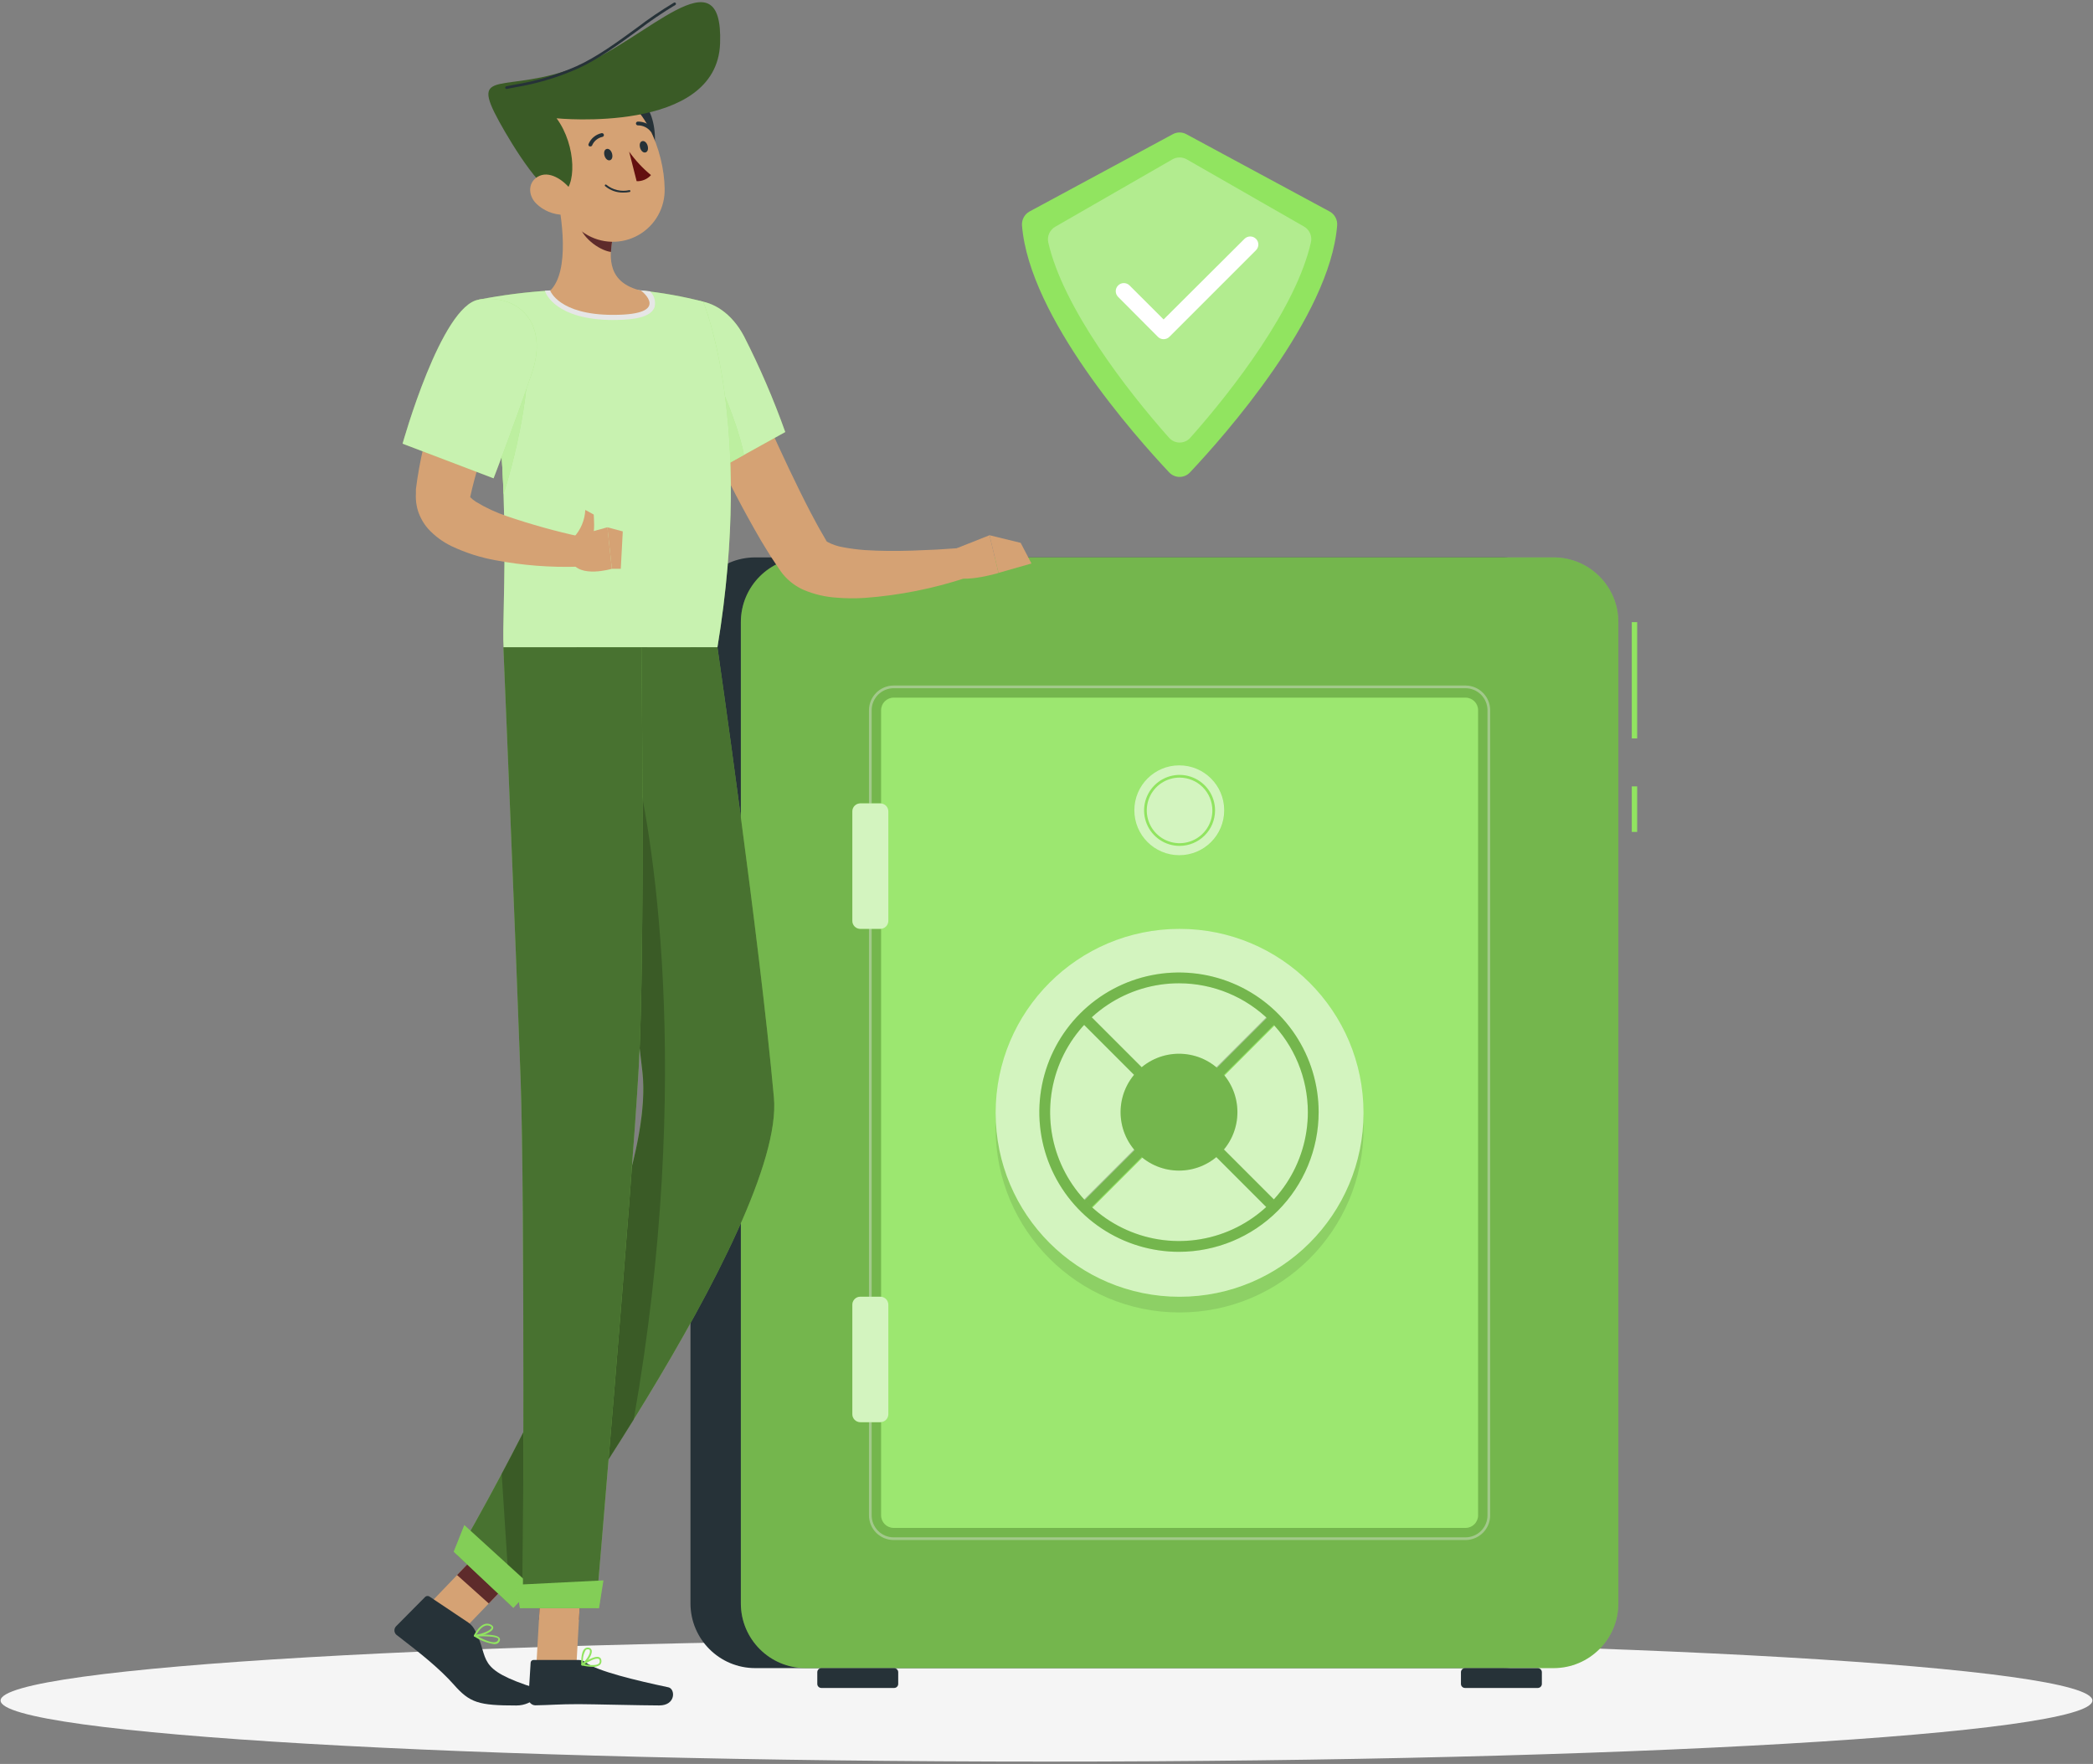 <svg width="388" height="327" viewBox="0 0 388 327" fill="none" xmlns="http://www.w3.org/2000/svg">
<rect x="0" y="0" width="388" height="327" fill="#808080" stroke="none"/>
<path d="M194 326.56C301.082 326.56 387.89 321.492 387.89 315.24C387.89 308.988 301.082 303.92 194 303.92C86.918 303.92 0.11 308.988 0.11 315.24C0.11 321.492 86.918 326.56 194 326.56Z" fill="#F5F5F5"/>
<path d="M189.46 41.81C190.82 58.81 210.46 80.89 216.74 87.57C216.987 87.835 217.286 88.046 217.618 88.19C217.95 88.334 218.308 88.409 218.67 88.409C219.032 88.409 219.39 88.334 219.722 88.19C220.054 88.046 220.353 87.835 220.6 87.57C226.9 80.89 246.52 58.8 247.88 41.81C247.927 41.288 247.82 40.764 247.573 40.303C247.326 39.841 246.95 39.461 246.49 39.21L219.93 24.88C219.544 24.668 219.11 24.557 218.67 24.557C218.23 24.557 217.796 24.668 217.41 24.88L190.85 39.21C190.392 39.463 190.017 39.843 189.77 40.304C189.524 40.766 189.416 41.289 189.46 41.81V41.81Z" fill="#91E460"/>
<path opacity="0.3" d="M216.7 81.13C208.7 72.13 197.1 57 194.33 44.96C194.204 44.4 194.261 43.815 194.491 43.29C194.721 42.765 195.113 42.327 195.61 42.04L217.35 29.54C217.754 29.309 218.21 29.188 218.675 29.188C219.14 29.188 219.596 29.309 220 29.54L241.74 42C242.25 42.293 242.65 42.745 242.877 43.287C243.105 43.829 243.148 44.431 243 45C240.24 57.06 228.68 72.13 220.64 81.17C220.39 81.447 220.085 81.667 219.744 81.817C219.403 81.966 219.033 82.041 218.661 82.038C218.288 82.034 217.921 81.951 217.583 81.794C217.245 81.638 216.944 81.412 216.7 81.13V81.13Z" fill="#91E460"/>
<path opacity="0.3" d="M216.7 81.13C208.7 72.13 197.1 57 194.33 44.96C194.204 44.4 194.261 43.815 194.491 43.29C194.721 42.765 195.113 42.327 195.61 42.04L217.35 29.54C217.754 29.309 218.21 29.188 218.675 29.188C219.14 29.188 219.596 29.309 220 29.54L241.74 42C242.25 42.293 242.65 42.745 242.877 43.287C243.105 43.829 243.148 44.431 243 45C240.24 57.06 228.68 72.13 220.64 81.17C220.39 81.447 220.085 81.667 219.744 81.817C219.403 81.966 219.033 82.041 218.661 82.038C218.288 82.034 217.921 81.951 217.583 81.794C217.245 81.638 216.944 81.412 216.7 81.13V81.13Z" fill="white"/>
<path d="M215.71 62.88C215.513 62.88 215.318 62.842 215.136 62.766C214.954 62.691 214.789 62.58 214.65 62.44L207.24 55C206.975 54.716 206.831 54.34 206.838 53.951C206.844 53.562 207.002 53.192 207.277 52.917C207.552 52.642 207.922 52.484 208.311 52.478C208.7 52.471 209.076 52.615 209.36 52.88L215.71 59.22L230.71 44.27C230.993 43.992 231.373 43.835 231.77 43.835C232.167 43.835 232.547 43.992 232.83 44.27C232.97 44.409 233.082 44.574 233.158 44.756C233.234 44.938 233.273 45.133 233.273 45.33C233.273 45.527 233.234 45.722 233.158 45.904C233.082 46.086 232.97 46.251 232.83 46.39L216.83 62.39C216.687 62.544 216.514 62.667 216.321 62.752C216.128 62.836 215.92 62.88 215.71 62.88Z" fill="white"/>
<path d="M278.67 103.33H140C133.373 103.33 128 108.703 128 115.33V297.23C128 303.857 133.373 309.23 140 309.23H278.67C285.297 309.23 290.67 303.857 290.67 297.23V115.33C290.67 108.703 285.297 103.33 278.67 103.33Z" fill="#263238"/>
<path d="M288.01 103.33H149.34C142.713 103.33 137.34 108.703 137.34 115.33V297.23C137.34 303.857 142.713 309.23 149.34 309.23H288.01C294.637 309.23 300.01 303.857 300.01 297.23V115.33C300.01 108.703 294.637 103.33 288.01 103.33Z" fill="#91E460"/>
<path d="M165.76 309.24H152.26C151.846 309.24 151.51 309.576 151.51 309.99V312.16C151.51 312.574 151.846 312.91 152.26 312.91H165.76C166.174 312.91 166.51 312.574 166.51 312.16V309.99C166.51 309.576 166.174 309.24 165.76 309.24Z" fill="#263238"/>
<path d="M285.08 309.24H271.58C271.166 309.24 270.83 309.576 270.83 309.99V312.16C270.83 312.574 271.166 312.91 271.58 312.91H285.08C285.494 312.91 285.83 312.574 285.83 312.16V309.99C285.83 309.576 285.494 309.24 285.08 309.24Z" fill="#263238"/>
<path opacity="0.2" d="M288.01 103.33H149.34C142.713 103.33 137.34 108.703 137.34 115.33V297.23C137.34 303.857 142.713 309.23 149.34 309.23H288.01C294.637 309.23 300.01 303.857 300.01 297.23V115.33C300.01 108.703 294.637 103.33 288.01 103.33Z" fill="black"/>
<g style="mix-blend-mode:color-dodge" opacity="0.4">
<path d="M271.67 285.49H165.67C164.456 285.487 163.293 285.004 162.434 284.146C161.576 283.287 161.093 282.124 161.09 280.91V131.67C161.09 130.454 161.572 129.288 162.431 128.428C163.289 127.567 164.454 127.083 165.67 127.08H271.67C272.886 127.083 274.051 127.567 274.909 128.428C275.768 129.288 276.25 130.454 276.25 131.67V280.91C276.247 282.124 275.764 283.287 274.906 284.146C274.047 285.004 272.884 285.487 271.67 285.49V285.49ZM165.67 127.58C164.587 127.583 163.549 128.015 162.784 128.781C162.02 129.548 161.59 130.587 161.59 131.67V280.91C161.59 281.446 161.696 281.976 161.901 282.471C162.106 282.966 162.406 283.416 162.785 283.795C163.164 284.174 163.614 284.474 164.109 284.679C164.604 284.884 165.134 284.99 165.67 284.99H271.67C272.752 284.99 273.79 284.56 274.555 283.795C275.32 283.03 275.75 281.992 275.75 280.91V131.67C275.75 130.587 275.32 129.548 274.556 128.781C273.791 128.015 272.753 127.583 271.67 127.58H165.67Z" fill="#E6E6E6"/>
</g>
<path d="M274.01 280.91V131.66C274.01 130.373 272.967 129.33 271.68 129.33H165.67C164.383 129.33 163.34 130.373 163.34 131.66V280.91C163.34 282.197 164.383 283.24 165.67 283.24H271.68C272.967 283.24 274.01 282.197 274.01 280.91Z" fill="#91E460"/>
<path opacity="0.1" d="M274.01 280.91V131.66C274.01 130.373 272.967 129.33 271.68 129.33H165.67C164.383 129.33 163.34 130.373 163.34 131.66V280.91C163.34 282.197 164.383 283.24 165.67 283.24H271.68C272.967 283.24 274.01 282.197 274.01 280.91Z" fill="white"/>
<path d="M303.5 145.78H302.5V154.22H303.5V145.78Z" fill="#91E460"/>
<path d="M303.5 115.33H302.5V136.89H303.5V115.33Z" fill="#91E460"/>
<path opacity="0.1" d="M218.67 243.3C237.503 243.3 252.77 228.033 252.77 209.2C252.77 190.367 237.503 175.1 218.67 175.1C199.837 175.1 184.57 190.367 184.57 209.2C184.57 228.033 199.837 243.3 218.67 243.3Z" fill="black"/>
<path d="M218.67 158.56C223.271 158.56 227 154.831 227 150.23C227 145.629 223.271 141.9 218.67 141.9C214.069 141.9 210.34 145.629 210.34 150.23C210.34 154.831 214.069 158.56 218.67 158.56Z" fill="#91E460"/>
<path opacity="0.6" d="M218.62 158.54C223.221 158.54 226.95 154.811 226.95 150.21C226.95 145.609 223.221 141.88 218.62 141.88C214.019 141.88 210.29 145.609 210.29 150.21C210.29 154.811 214.019 158.54 218.62 158.54Z" fill="white"/>
<path d="M218.67 156.81C217.369 156.81 216.096 156.424 215.014 155.701C213.932 154.978 213.089 153.95 212.591 152.748C212.093 151.546 211.963 150.223 212.216 148.946C212.47 147.67 213.097 146.497 214.017 145.577C214.937 144.657 216.11 144.03 217.386 143.776C218.663 143.523 219.986 143.653 221.188 144.151C222.39 144.649 223.418 145.492 224.141 146.574C224.864 147.656 225.25 148.929 225.25 150.23C225.247 151.974 224.553 153.646 223.32 154.88C222.086 156.113 220.414 156.807 218.67 156.81V156.81ZM218.67 144.15C217.468 144.15 216.292 144.507 215.292 145.175C214.292 145.843 213.513 146.792 213.053 147.903C212.593 149.014 212.472 150.237 212.707 151.416C212.941 152.596 213.52 153.679 214.371 154.529C215.221 155.38 216.304 155.959 217.484 156.193C218.663 156.428 219.886 156.307 220.997 155.847C222.108 155.387 223.057 154.608 223.725 153.608C224.393 152.608 224.75 151.433 224.75 150.23C224.747 148.618 224.106 147.073 222.966 145.934C221.827 144.794 220.282 144.153 218.67 144.15V144.15Z" fill="#91E460"/>
<path d="M163.2 148.93H159.49C158.673 148.93 158.01 149.593 158.01 150.41V170.71C158.01 171.527 158.673 172.19 159.49 172.19H163.2C164.017 172.19 164.68 171.527 164.68 170.71V150.41C164.68 149.593 164.017 148.93 163.2 148.93Z" fill="#91E460"/>
<path opacity="0.6" d="M163.2 148.93H159.49C158.673 148.93 158.01 149.593 158.01 150.41V170.71C158.01 171.527 158.673 172.19 159.49 172.19H163.2C164.017 172.19 164.68 171.527 164.68 170.71V150.41C164.68 149.593 164.017 148.93 163.2 148.93Z" fill="white"/>
<path d="M163.2 240.38H159.49C158.673 240.38 158.01 241.043 158.01 241.86V262.16C158.01 262.977 158.673 263.64 159.49 263.64H163.2C164.017 263.64 164.68 262.977 164.68 262.16V241.86C164.68 241.043 164.017 240.38 163.2 240.38Z" fill="#91E460"/>
<path opacity="0.6" d="M163.2 240.38H159.49C158.673 240.38 158.01 241.043 158.01 241.86V262.16C158.01 262.977 158.673 263.64 159.49 263.64H163.2C164.017 263.64 164.68 262.977 164.68 262.16V241.86C164.68 241.043 164.017 240.38 163.2 240.38Z" fill="white"/>
<path d="M218.67 240.39C237.503 240.39 252.77 225.123 252.77 206.29C252.77 187.457 237.503 172.19 218.67 172.19C199.837 172.19 184.57 187.457 184.57 206.29C184.57 225.123 199.837 240.39 218.67 240.39Z" fill="#91E460"/>
<path opacity="0.6" d="M218.67 240.39C237.503 240.39 252.77 225.123 252.77 206.29C252.77 187.457 237.503 172.19 218.67 172.19C199.837 172.19 184.57 187.457 184.57 206.29C184.57 225.123 199.837 240.39 218.67 240.39Z" fill="white"/>
<path d="M201.799 187.993L200.385 189.407L235.557 224.579L236.971 223.164L201.799 187.993Z" fill="#91E460"/>
<path d="M235.557 187.993L200.385 223.164L201.799 224.579L236.971 189.407L235.557 187.993Z" fill="#91E460"/>
<path opacity="0.2" d="M235.441 187.879L200.269 223.05L201.684 224.465L236.855 189.293L235.441 187.879Z" fill="black"/>
<path opacity="0.2" d="M201.691 187.886L200.277 189.3L235.448 224.472L236.862 223.057L201.691 187.886Z" fill="black"/>
<path d="M218.57 232.06C213.449 232.062 208.442 230.545 204.184 227.702C199.925 224.858 196.605 220.815 194.644 216.085C192.683 211.354 192.168 206.148 193.166 201.125C194.164 196.102 196.629 191.488 200.249 187.867C203.87 184.245 208.483 181.778 213.505 180.778C218.528 179.778 223.734 180.291 228.465 182.25C233.197 184.209 237.241 187.527 240.086 191.785C242.931 196.043 244.45 201.049 244.45 206.17C244.445 213.033 241.717 219.614 236.865 224.468C232.013 229.322 225.433 232.052 218.57 232.06V232.06ZM218.57 182.28C213.845 182.278 209.225 183.677 205.295 186.301C201.365 188.925 198.301 192.656 196.491 197.021C194.682 201.386 194.207 206.19 195.128 210.825C196.048 215.459 198.323 219.717 201.664 223.059C205.004 226.401 209.261 228.678 213.896 229.6C218.53 230.523 223.334 230.05 227.7 228.242C232.066 226.435 235.798 223.373 238.423 219.444C241.049 215.515 242.45 210.895 242.45 206.17C242.445 199.837 239.927 193.765 235.45 189.287C230.974 184.808 224.903 182.288 218.57 182.28V182.28Z" fill="#91E460"/>
<path d="M226.22 213.83C230.45 209.6 230.45 202.743 226.22 198.514C221.991 194.284 215.134 194.284 210.904 198.514C206.675 202.743 206.675 209.6 210.904 213.83C215.134 218.059 221.991 218.059 226.22 213.83Z" fill="#91E460"/>
<path opacity="0.2" d="M218.57 232.06C213.449 232.062 208.442 230.545 204.184 227.702C199.925 224.858 196.605 220.815 194.644 216.085C192.683 211.354 192.168 206.148 193.166 201.125C194.164 196.102 196.629 191.488 200.249 187.867C203.87 184.245 208.483 181.778 213.505 180.778C218.528 179.778 223.734 180.291 228.465 182.25C233.197 184.209 237.241 187.527 240.086 191.785C242.931 196.043 244.45 201.049 244.45 206.17C244.445 213.033 241.717 219.614 236.865 224.468C232.013 229.322 225.433 232.052 218.57 232.06V232.06ZM218.57 182.28C213.845 182.278 209.225 183.677 205.295 186.301C201.365 188.925 198.301 192.656 196.491 197.021C194.682 201.386 194.207 206.19 195.128 210.825C196.048 215.459 198.323 219.717 201.664 223.059C205.004 226.401 209.261 228.678 213.896 229.6C218.53 230.523 223.334 230.05 227.7 228.242C232.066 226.435 235.798 223.373 238.423 219.444C241.049 215.515 242.45 210.895 242.45 206.17C242.445 199.837 239.927 193.765 235.45 189.287C230.974 184.808 224.903 182.288 218.57 182.28V182.28Z" fill="black"/>
<path opacity="0.2" d="M226.22 213.83C230.45 209.6 230.45 202.743 226.22 198.514C221.991 194.284 215.134 194.284 210.904 198.514C206.675 202.743 206.675 209.6 210.904 213.83C215.134 218.059 221.991 218.059 226.22 213.83Z" fill="black"/>
<path d="M135 61.76C137.41 67.35 139.9 73.01 142.42 78.58C144.94 84.15 147.52 89.71 150.28 95.02C150.99 96.32 151.67 97.67 152.41 98.9L152.95 99.84L153.23 100.31C153.202 100.272 153.168 100.238 153.13 100.21C153.01 100.14 153.13 100.28 153.37 100.45C154.288 100.944 155.281 101.282 156.31 101.45C157.633 101.697 158.968 101.87 160.31 101.97C163.14 102.16 166.13 102.16 169.13 102.07L173.67 101.88L178.19 101.58L179.36 107.02C173.184 109.083 166.774 110.366 160.28 110.84C158.528 110.953 156.77 110.936 155.02 110.79C152.955 110.65 150.928 110.171 149.02 109.37C147.698 108.792 146.51 107.948 145.53 106.89C145.236 106.576 144.966 106.242 144.72 105.89L144.37 105.37L143.69 104.37C142.74 102.99 141.94 101.61 141.08 100.22C137.84 94.67 134.94 89.05 132.22 83.38C129.5 77.71 126.97 71.99 124.59 66.12L135 61.76Z" fill="#D5A274"/>
<path d="M121.72 61C119.45 67.64 132.79 87.17 132.79 87.17L145.57 80.09C143.4 73.997 140.838 68.052 137.9 62.29C133.39 53.84 124.21 53.71 121.72 61Z" fill="#91E460"/>
<path opacity="0.5" d="M121.72 61C119.45 67.64 132.79 87.17 132.79 87.17L145.57 80.09C143.4 73.997 140.838 68.052 137.9 62.29C133.39 53.84 124.21 53.71 121.72 61Z" fill="white"/>
<path d="M121.53 61.83C124.39 60.46 127.69 61.61 131.15 67.09C134.61 72.57 137.57 81.72 137.9 84.33L132.79 87.16C132.79 87.16 120.47 69.12 121.53 61.83Z" fill="#91E460"/>
<path opacity="0.4" d="M121.53 61.83C124.39 60.46 127.69 61.61 131.15 67.09C134.61 72.57 137.57 81.72 137.9 84.33L132.79 87.16C132.79 87.16 120.47 69.12 121.53 61.83Z" fill="white"/>
<path d="M130.35 55.92C130.35 55.92 139.87 78.31 133 120H93.36C92.87 113.91 95.67 84.22 88.8 55.54C93.158 54.691 97.568 54.13 102 53.86C107.612 53.54 113.238 53.54 118.85 53.86C122.73 54.252 126.575 54.941 130.35 55.92Z" fill="#91E460"/>
<path opacity="0.5" d="M130.35 55.92C130.35 55.92 139.87 78.31 133 120H93.36C92.87 113.91 95.67 84.22 88.8 55.54C93.158 54.691 97.568 54.13 102 53.86C107.612 53.54 113.238 53.54 118.85 53.86C122.73 54.252 126.575 54.941 130.35 55.92Z" fill="white"/>
<path d="M97.66 62.62C98.48 67.34 97.39 78.62 93.34 91.68C93.023 80.491 91.721 69.351 89.45 58.39V58.33C92.05 58.07 96.87 58.19 97.66 62.62Z" fill="#91E460"/>
<path opacity="0.4" d="M97.66 62.62C98.48 67.34 97.39 78.62 93.34 91.68C93.023 80.491 91.721 69.351 89.45 58.39V58.33C92.05 58.07 96.87 58.19 97.66 62.62Z" fill="white"/>
<path d="M79.31 297.63L85.19 302.89L96.38 291.24L90.5 285.98L79.31 297.63Z" fill="#D5A274"/>
<path d="M86.81 300.78L79.67 296C79.553 295.908 79.409 295.857 79.26 295.857C79.111 295.857 78.967 295.908 78.85 296L73.39 301.51C73.284 301.631 73.205 301.774 73.16 301.929C73.115 302.084 73.104 302.247 73.129 302.406C73.154 302.565 73.213 302.717 73.303 302.851C73.393 302.985 73.512 303.097 73.65 303.18C78.21 306.69 81.5 309.34 84.1 312.26C87.1 315.67 88.72 316.16 95.72 316.16C98.96 316.16 100.79 313.43 99.47 313.01C87.81 309.32 90.93 307.71 88.09 302.3C87.802 301.691 87.361 301.167 86.81 300.78V300.78Z" fill="#263238"/>
<path d="M96.37 291.24L90.61 297.25L84.73 291.98L90.49 285.98L96.37 291.24Z" fill="#5E2B2B"/>
<path d="M100.41 291.41H107.82L107.32 300.26H99.91L100.41 291.41Z" fill="#5E2B2B"/>
<path d="M133 120C133 120 140.81 174.06 143.47 203.48C145.61 227.09 94.56 297.48 94.56 297.48L84.69 288.19C84.69 288.19 121.97 225.08 119.1 198.8C116.33 173.35 106.9 119.97 106.9 119.97L133 120Z" fill="#91E460"/>
<path opacity="0.5" d="M133 120C133 120 140.81 174.06 143.47 203.48C145.61 227.09 94.56 297.48 94.56 297.48L84.69 288.19C84.69 288.19 121.97 225.08 119.1 198.8C116.33 173.35 106.9 119.97 106.9 119.97L133 120Z" fill="black"/>
<path d="M99.44 308.57H106.86L107.82 291.41H100.41L99.44 308.57Z" fill="#D5A274"/>
<path d="M107.25 307.72H98.92C98.781 307.715 98.645 307.764 98.543 307.857C98.44 307.951 98.378 308.081 98.37 308.22L97.96 314.81C97.959 314.982 97.991 315.153 98.056 315.312C98.121 315.472 98.216 315.617 98.337 315.739C98.457 315.862 98.601 315.959 98.759 316.026C98.918 316.094 99.088 316.129 99.26 316.13C102.16 316.08 103.55 315.91 107.26 315.91C109.51 315.91 119.09 316.15 122.21 316.15C125.33 316.15 125.21 313.07 123.91 312.79C118 311.54 110.67 309.79 108.57 308.17C108.194 307.873 107.729 307.714 107.25 307.72V307.72Z" fill="#263238"/>
<path d="M176.63 101.92L183.44 99.22L185.1 106.22C185.1 106.22 177.33 108.54 176.1 106.3L176.63 101.92Z" fill="#D5A274"/>
<path d="M189.21 100.63L191.21 104.46L185.1 106.2L183.44 99.22L189.21 100.63Z" fill="#D5A274"/>
<path d="M120.49 54L118.87 53.83C113.258 53.51 107.632 53.51 102.02 53.83L101.02 53.89L101.11 54.16C101.19 54.37 103.05 59.32 113.72 59.32C118.37 59.32 120.8 58.55 121.36 56.88C121.474 56.366 121.454 55.831 121.302 55.326C121.15 54.822 120.87 54.365 120.49 54V54Z" fill="#E6E6E6"/>
<path d="M103 34.88C104.25 40.3 105.66 50.24 102 53.88C102 53.88 103.58 58.37 113.66 58.37C124.74 58.37 118.85 53.88 118.85 53.88C112.75 52.44 112.76 47.95 113.66 43.74L103 34.88Z" fill="#D5A274"/>
<path d="M107.37 38.49L113.68 43.71C113.453 44.696 113.312 45.7 113.26 46.71C110.94 46.38 107.68 43.84 107.35 41.42C107.173 40.451 107.18 39.457 107.37 38.49Z" fill="#5E2B2B"/>
<path d="M118.84 18.75C122.21 20.93 122.69 31.41 117.76 32.91C112.83 34.41 112.46 14.63 118.84 18.75Z" fill="#263238"/>
<path d="M100.66 29.2C102.92 36.2 103.88 40.43 108.44 43.3C109.911 44.245 111.613 44.771 113.361 44.819C115.109 44.867 116.837 44.437 118.357 43.574C119.878 42.711 121.134 41.448 121.99 39.923C122.845 38.398 123.267 36.668 123.21 34.92C123.12 28.19 119.44 17.83 111.69 16.53C110.02 16.208 108.294 16.33 106.686 16.884C105.077 17.438 103.643 18.405 102.526 19.688C101.409 20.971 100.649 22.525 100.321 24.195C99.994 25.864 100.111 27.59 100.66 29.2V29.2Z" fill="#D5A274"/>
<path d="M92.58 22.61C95 27 101.08 37 104 36C106.92 35 106.93 27 103.18 21.93C103.18 21.93 132.89 24.93 133.49 8.05C134.1 -9.22 119.79 7.49 107.2 12.32C93.5 17.62 86.89 12.28 92.58 22.61Z" fill="#3A5B26"/>
<path d="M93.85 16.49C93.793 16.479 93.743 16.448 93.706 16.403C93.67 16.359 93.65 16.303 93.65 16.245C93.65 16.187 93.67 16.131 93.706 16.087C93.743 16.042 93.793 16.012 93.85 16C94.3 15.9 94.79 15.81 95.32 15.71C99.304 15.06 103.189 13.904 106.88 12.27C110.63 10.59 114.56 7.71 118.04 5.17C120.251 3.482 122.554 1.92 124.94 0.49C124.999 0.461 125.067 0.455 125.13 0.473C125.193 0.492 125.246 0.533 125.28 0.59C125.296 0.619 125.306 0.651 125.309 0.683C125.313 0.716 125.31 0.749 125.301 0.781C125.291 0.812 125.276 0.842 125.255 0.867C125.235 0.893 125.209 0.914 125.18 0.93C122.811 2.35 120.524 3.902 118.33 5.58C114.84 8.13 110.88 11.02 107.08 12.73C103.357 14.379 99.439 15.545 95.42 16.2C94.89 16.3 94.42 16.39 93.95 16.49H93.85Z" fill="#263238"/>
<path d="M99.42 37.75C100.761 39.053 102.55 39.794 104.42 39.82C106.9 39.82 107.42 37.48 106.09 35.52C104.91 33.76 102.21 31.64 100.03 32.59C97.85 33.54 97.78 36.14 99.42 37.75Z" fill="#D5A274"/>
<path opacity="0.2" d="M119.11 198.83C117.68 185.72 114.48 165.18 111.73 148.36C113.17 145.54 117.21 139.83 117.21 139.83C120.83 152.34 128.7 199.5 117.47 263.19C105.77 282.05 94.57 297.51 94.57 297.51L93 273.19C103.85 252.85 121.1 217 119.11 198.83Z" fill="black"/>
<path d="M112.05 28.81C112.2 29.39 112.63 29.81 113.05 29.71C113.47 29.61 113.62 29.08 113.47 28.5C113.32 27.92 112.89 27.5 112.47 27.61C112.05 27.72 111.9 28.23 112.05 28.81Z" fill="#263238"/>
<path d="M118.65 27.36C118.8 27.94 119.23 28.36 119.65 28.26C120.07 28.16 120.22 27.64 120.07 27.06C119.92 26.48 119.5 26.06 119.07 26.16C118.64 26.26 118.5 26.78 118.65 27.36Z" fill="#263238"/>
<path d="M116.63 28.11C117.782 29.732 119.144 31.195 120.68 32.46C120.346 32.831 119.935 33.125 119.475 33.32C119.016 33.515 118.519 33.607 118.02 33.59L116.63 28.11Z" fill="#630F0F"/>
<path d="M115.5 35.7C114.282 35.712 113.1 35.286 112.17 34.5C112.154 34.484 112.14 34.465 112.131 34.445C112.122 34.424 112.117 34.401 112.117 34.379C112.116 34.356 112.12 34.333 112.129 34.312C112.137 34.291 112.149 34.271 112.165 34.255C112.181 34.239 112.2 34.225 112.22 34.216C112.241 34.207 112.264 34.202 112.286 34.202C112.309 34.201 112.332 34.205 112.353 34.214C112.374 34.222 112.394 34.234 112.41 34.25C112.996 34.726 113.681 35.063 114.415 35.236C115.15 35.409 115.914 35.414 116.65 35.25C116.672 35.245 116.695 35.244 116.718 35.248C116.741 35.251 116.762 35.259 116.782 35.272C116.801 35.284 116.818 35.299 116.832 35.318C116.845 35.337 116.855 35.358 116.86 35.38C116.865 35.402 116.866 35.425 116.862 35.448C116.859 35.471 116.851 35.492 116.838 35.512C116.826 35.531 116.811 35.548 116.792 35.562C116.773 35.575 116.752 35.585 116.73 35.59C116.325 35.672 115.913 35.709 115.5 35.7Z" fill="#263238"/>
<path d="M109.43 27.14C109.384 27.149 109.336 27.149 109.29 27.14C109.247 27.123 109.208 27.097 109.176 27.064C109.143 27.031 109.118 26.992 109.101 26.949C109.084 26.906 109.076 26.86 109.078 26.813C109.079 26.767 109.09 26.722 109.11 26.68C109.323 26.173 109.657 25.726 110.082 25.378C110.508 25.029 111.011 24.79 111.55 24.68C111.642 24.671 111.734 24.697 111.808 24.752C111.882 24.808 111.933 24.889 111.95 24.98C111.957 25.026 111.955 25.073 111.944 25.118C111.932 25.163 111.912 25.206 111.884 25.243C111.856 25.28 111.821 25.312 111.781 25.335C111.741 25.359 111.696 25.374 111.65 25.38C111.227 25.475 110.833 25.672 110.502 25.952C110.172 26.232 109.913 26.588 109.75 26.99C109.716 27.042 109.667 27.083 109.611 27.11C109.555 27.136 109.492 27.147 109.43 27.14Z" fill="#263238"/>
<path d="M120.88 24.49C120.828 24.49 120.777 24.479 120.73 24.456C120.683 24.434 120.642 24.401 120.61 24.36C120.329 24.01 119.972 23.728 119.567 23.534C119.162 23.34 118.719 23.24 118.27 23.24C118.178 23.246 118.087 23.216 118.016 23.156C117.945 23.096 117.9 23.012 117.89 22.92C117.884 22.828 117.914 22.737 117.974 22.666C118.034 22.595 118.118 22.55 118.21 22.54C118.772 22.529 119.329 22.646 119.839 22.884C120.349 23.121 120.797 23.472 121.15 23.91C121.208 23.983 121.236 24.077 121.227 24.17C121.217 24.264 121.172 24.35 121.1 24.41C121.038 24.461 120.96 24.489 120.88 24.49V24.49Z" fill="#263238"/>
<path d="M93.94 95.68C91.948 95.009 90.037 94.121 88.24 93.03C87.849 92.781 87.487 92.489 87.16 92.16C87.62 90.01 88.22 87.85 88.87 85.68C89.52 83.51 90.32 81.29 91.15 79.1C91.98 76.91 92.86 74.73 93.78 72.57C94.24 71.49 94.71 70.41 95.19 69.34L96.63 66.23L86.63 61.11C85.97 62.36 85.43 63.46 84.89 64.65C84.35 65.84 83.89 66.99 83.35 68.17C82.363 70.543 81.463 72.947 80.65 75.38C78.955 80.348 77.766 85.474 77.1 90.68V90.95V91.47C77.075 91.83 77.075 92.19 77.1 92.55C77.14 93.276 77.268 93.995 77.48 94.69C77.874 95.916 78.514 97.049 79.36 98.02C80.605 99.376 82.098 100.479 83.76 101.27C86.319 102.477 89.026 103.345 91.81 103.85C96.88 104.813 102.042 105.216 107.2 105.05L107.66 99.5C103.017 98.492 98.436 97.217 93.94 95.68V95.68Z" fill="#D5A274"/>
<path d="M109.88 309C109.206 308.984 108.536 308.897 107.88 308.74C107.85 308.73 107.823 308.712 107.8 308.69C107.778 308.667 107.76 308.64 107.75 308.61C107.745 308.578 107.749 308.545 107.762 308.515C107.774 308.485 107.794 308.459 107.82 308.44C108.06 308.27 110.16 306.84 111.06 307.2C111.162 307.239 111.253 307.304 111.323 307.388C111.393 307.472 111.44 307.572 111.46 307.68C111.504 307.841 111.507 308.011 111.468 308.173C111.43 308.335 111.351 308.486 111.24 308.61C110.849 308.901 110.366 309.04 109.88 309ZM108.36 308.5C109.69 308.76 110.68 308.72 111.03 308.38C111.102 308.294 111.151 308.191 111.172 308.081C111.193 307.97 111.185 307.857 111.15 307.75C111.141 307.697 111.119 307.648 111.086 307.606C111.052 307.564 111.009 307.531 110.96 307.51C110.43 307.3 109.11 308 108.36 308.5V308.5Z" fill="#91E460"/>
<path d="M107.94 308.74C107.914 308.749 107.886 308.749 107.86 308.74C107.835 308.728 107.814 308.71 107.798 308.687C107.782 308.664 107.772 308.638 107.77 308.61C107.77 308.52 107.6 306.39 108.35 305.67C108.444 305.578 108.557 305.508 108.682 305.466C108.807 305.425 108.94 305.412 109.07 305.43C109.216 305.436 109.357 305.49 109.469 305.584C109.581 305.678 109.659 305.807 109.69 305.95C109.86 306.76 108.76 308.3 108.02 308.74H107.94ZM108.94 305.74C108.871 305.739 108.803 305.752 108.74 305.777C108.676 305.803 108.618 305.841 108.57 305.89C108.158 306.608 107.986 307.438 108.08 308.26C108.69 307.74 109.48 306.56 109.36 306C109.36 305.89 109.28 305.77 109.02 305.74H108.94Z" fill="#91E460"/>
<path d="M91.62 304.79C90.298 304.587 89.035 304.099 87.92 303.36C87.887 303.345 87.861 303.318 87.846 303.285C87.832 303.252 87.829 303.215 87.84 303.18C87.85 303.146 87.869 303.116 87.895 303.092C87.922 303.069 87.955 303.055 87.99 303.05C88.39 303.05 91.9 302.79 92.56 303.59C92.619 303.655 92.66 303.735 92.68 303.821C92.699 303.906 92.695 303.996 92.67 304.08C92.639 304.217 92.576 304.345 92.486 304.453C92.395 304.561 92.28 304.646 92.15 304.7C91.98 304.761 91.801 304.792 91.62 304.79V304.79ZM88.57 303.35C90.18 304.24 91.45 304.63 92.02 304.35C92.103 304.317 92.176 304.264 92.233 304.196C92.29 304.128 92.331 304.047 92.35 303.96C92.368 303.93 92.377 303.895 92.377 303.86C92.377 303.825 92.368 303.79 92.35 303.76C91.94 303.36 90 303.29 88.57 303.35Z" fill="#91E460"/>
<path d="M88 303.39C87.972 303.389 87.944 303.382 87.92 303.368C87.895 303.354 87.875 303.334 87.86 303.31C87.848 303.285 87.841 303.258 87.841 303.23C87.841 303.202 87.848 303.175 87.86 303.15C87.92 303.03 89.25 300.32 90.96 301.15C91.43 301.38 91.47 301.65 91.43 301.84C91.26 302.65 89.04 303.38 88.02 303.41L88 303.39ZM90.31 301.32C89.39 301.32 88.6 302.49 88.31 303.03C89.38 302.9 91.02 302.23 91.12 301.75C91.12 301.65 91.04 301.54 90.82 301.43C90.661 301.353 90.486 301.315 90.31 301.32V301.32Z" fill="#91E460"/>
<path d="M106.51 99.42L112.6 97.75L113.43 105.44C113.43 105.44 107.43 107.24 105.94 104.09L106.51 99.42Z" fill="#D5A274"/>
<path d="M106.39 99.58C107.665 98.197 108.412 96.409 108.5 94.53L110.06 95.38C110.06 95.38 110.37 98.83 109.76 99.82C109.15 100.81 106.39 99.58 106.39 99.58Z" fill="#D5A274"/>
<path d="M115.45 98.51L115.08 105.44H113.43L112.59 97.75L115.45 98.51Z" fill="#D5A274"/>
<path d="M84.1 287.66L95.17 298.08L98.74 294.25L86.07 282.71L84.1 287.66Z" fill="#91E460"/>
<path opacity="0.1" d="M84.1 287.66L95.17 298.08L98.74 294.25L86.07 282.71L84.1 287.66Z" fill="black"/>
<path d="M118.91 120C118.91 120 119.61 176.65 118.41 197.88C117.1 221.12 110.5 298.13 110.5 298.13H96.92C96.92 298.13 97.33 223 96.51 199.99C95.62 174.99 93.32 119.99 93.32 119.99L118.91 120Z" fill="#91E460"/>
<path opacity="0.5" d="M118.91 120C118.91 120 119.61 176.65 118.41 197.88C117.1 221.12 110.5 298.13 110.5 298.13H96.92C96.92 298.13 97.33 223 96.51 199.99C95.62 174.99 93.32 119.99 93.32 119.99L118.91 120Z" fill="black"/>
<path d="M96.38 298.13H111.05L111.86 292.97L95.67 293.78L96.38 298.13Z" fill="#91E460"/>
<path opacity="0.1" d="M96.38 298.13H111.05L111.86 292.97L95.67 293.78L96.38 298.13Z" fill="black"/>
<path d="M88.8 55.54C81.8 56.54 74.63 82.25 74.63 82.25L91.5 88.67C91.5 88.67 95.74 77.67 98.64 69.04C101.68 60.05 96.29 54.44 88.8 55.54Z" fill="#91E460"/>
<path opacity="0.5" d="M88.8 55.54C81.8 56.54 74.63 82.25 74.63 82.25L91.5 88.67C91.5 88.67 95.74 77.67 98.64 69.04C101.68 60.05 96.29 54.44 88.8 55.54Z" fill="white"/>
</svg>
